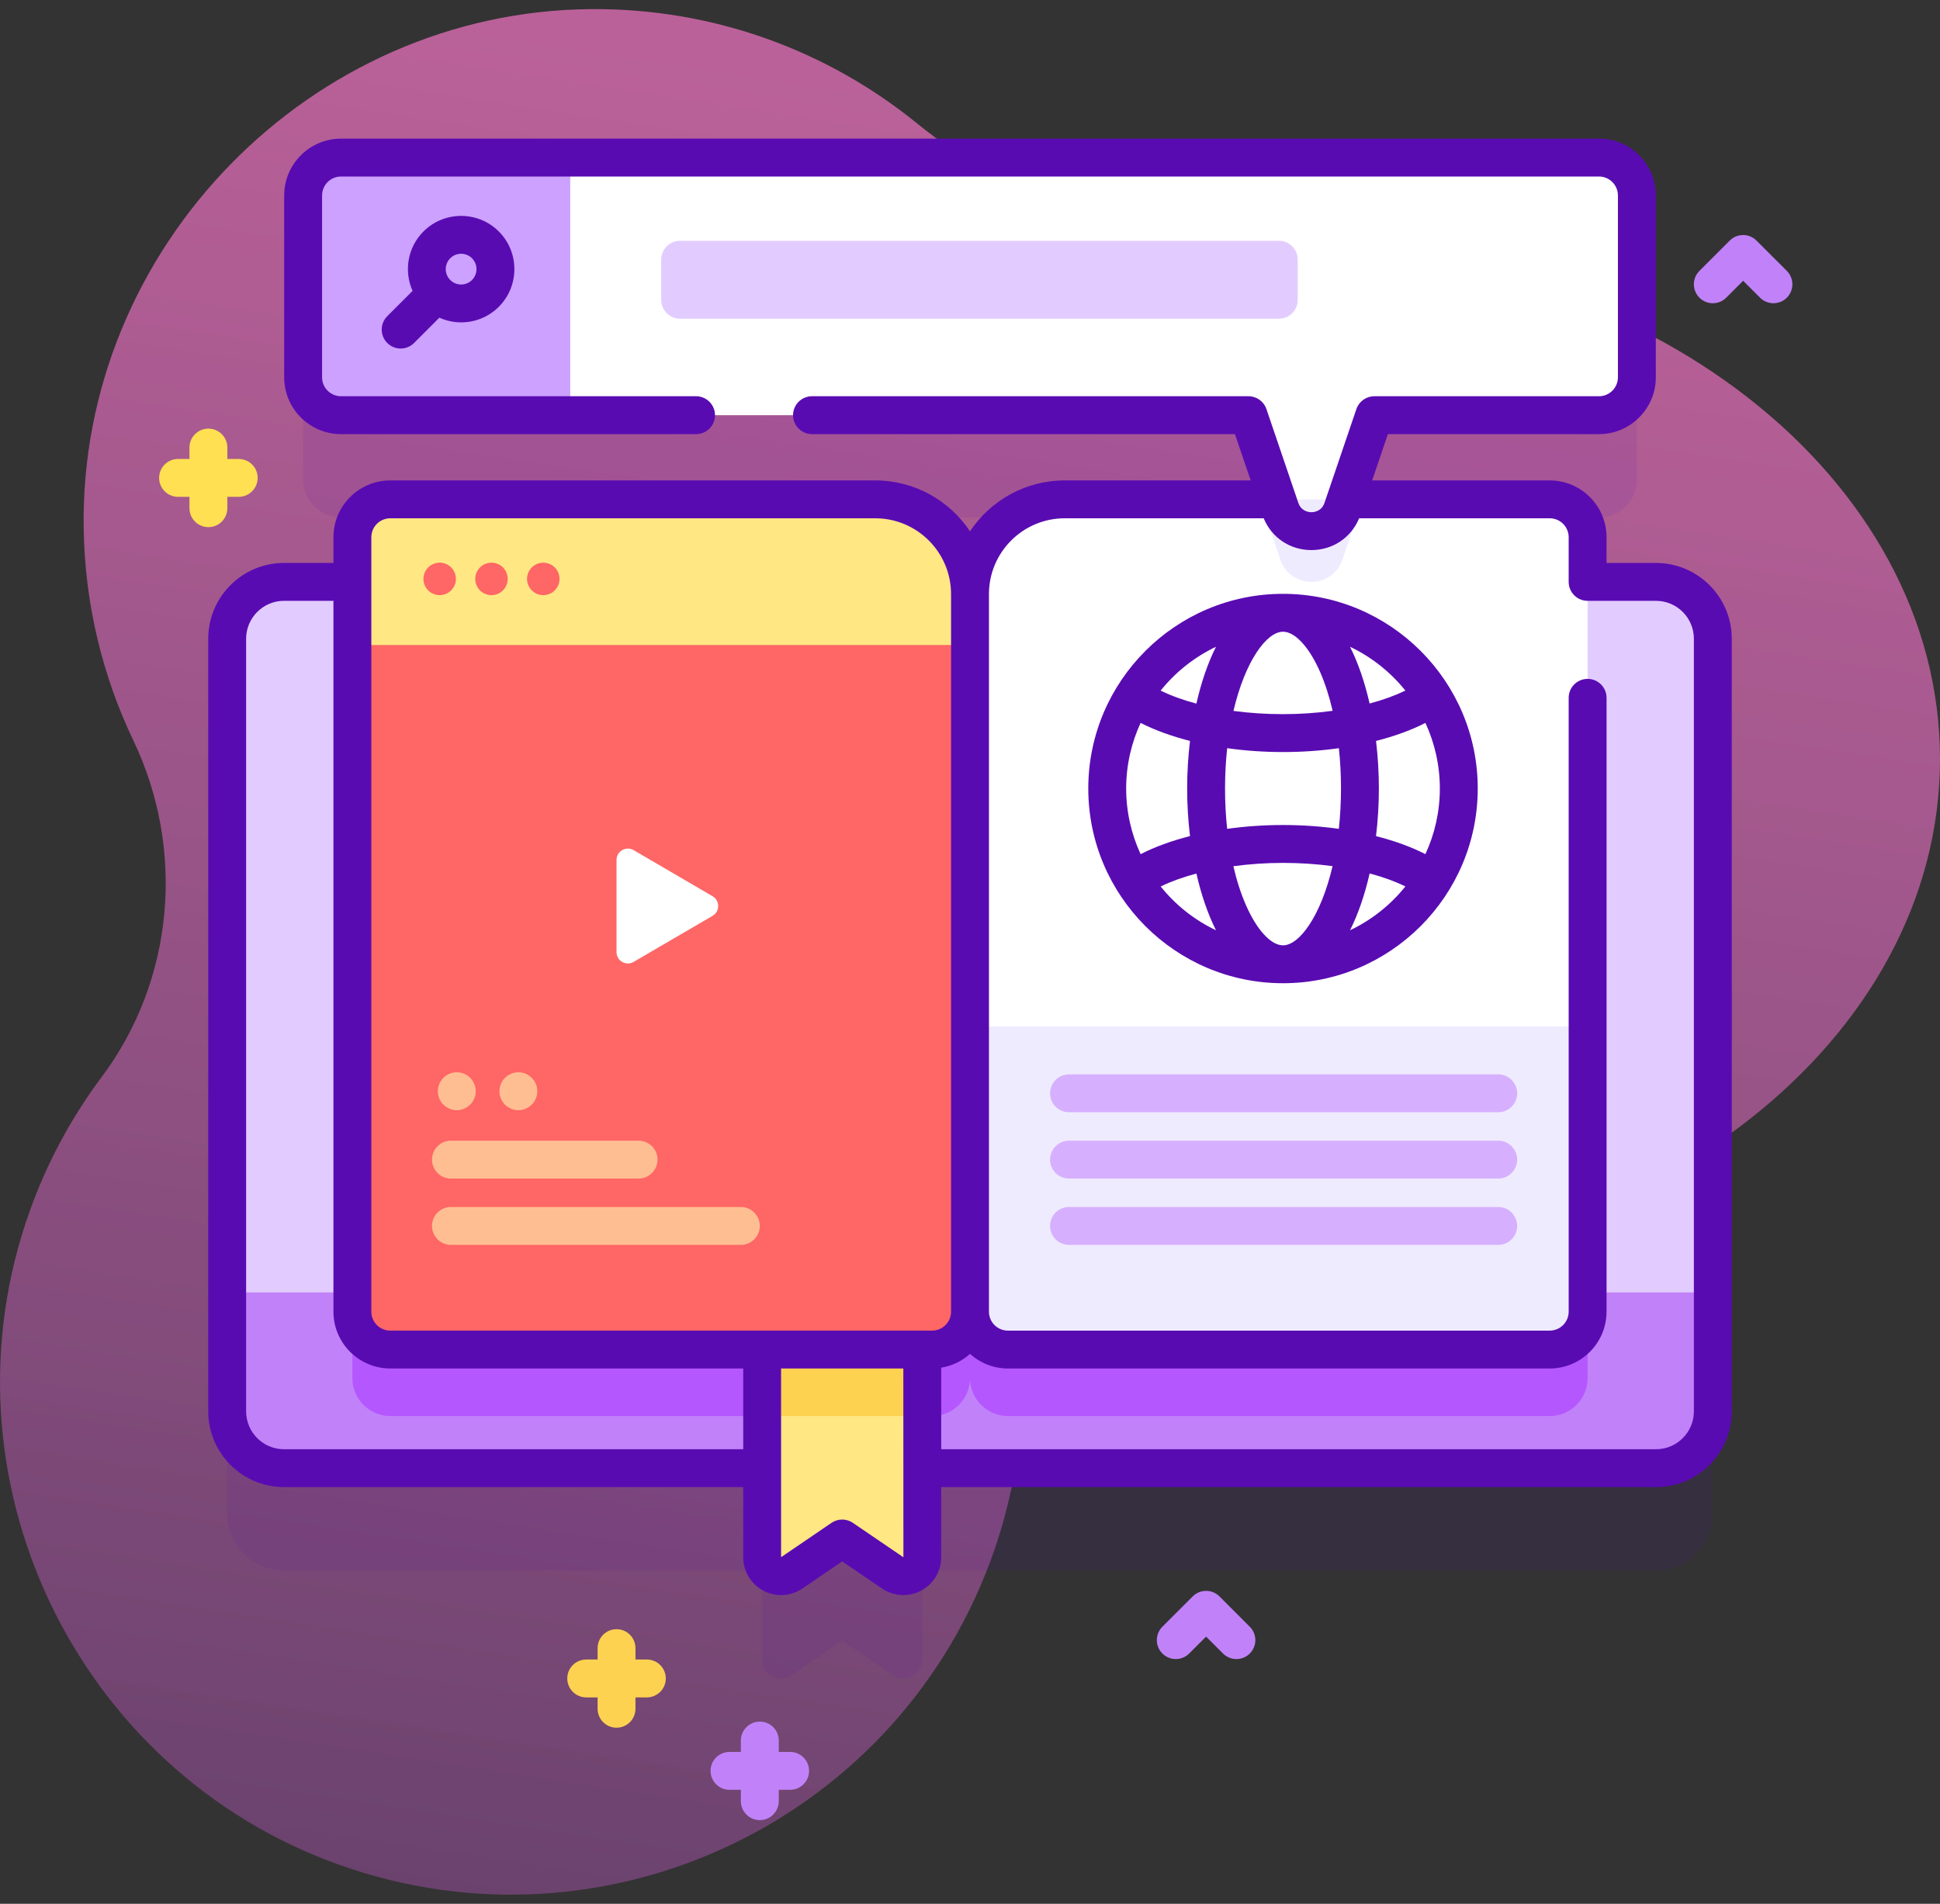 <svg width="108" height="106" viewBox="0 0 108 106" fill="none" xmlns="http://www.w3.org/2000/svg">
<rect x="0" y="0" width="108" height="106" fill="#333333" stroke="none"/>
<path d="M71.491 13.804C71.202 13.804 70.914 13.807 70.627 13.812C63.469 13.942 56.572 11.34 51.008 6.835C46.075 2.841 39.779 0.463 32.926 0.508C17.288 0.61 4.4 13.812 4.659 29.448C4.728 33.658 5.713 37.646 7.421 41.221C10.332 47.313 9.705 54.56 5.66 59.965C3.989 62.198 2.622 64.715 1.639 67.476C-3.598 82.19 4.138 98.546 18.841 103.814C33.814 109.179 50.233 101.249 55.373 86.253C55.754 85.142 56.062 84.024 56.3 82.903C57.811 75.789 64.017 70.695 71.291 70.725C71.357 70.726 71.424 70.726 71.491 70.726C91.655 70.726 108 57.984 108 42.265C108 26.547 91.654 13.804 71.491 13.804Z" fill="url(#paint0_linear)"/>
<path opacity="0.1" d="M89.016 14.469H18.984C17.819 14.469 16.875 15.413 16.875 16.578V26.703C16.875 27.868 17.819 28.812 18.984 28.812H69.504L71.278 34.031C71.839 35.681 74.173 35.681 74.734 34.031L76.509 28.812H89.016C90.181 28.812 91.125 27.868 91.125 26.703V16.578C91.125 15.413 90.181 14.469 89.016 14.469Z" fill="#590BB2"/>
<path opacity="0.1" d="M92.188 38.095H15.812C14.063 38.095 12.648 39.51 12.648 41.259V84.277C12.648 86.026 14.063 87.441 15.812 87.441H42.428V92.398C42.428 93.246 43.377 93.746 44.078 93.27L46.885 91.356L49.693 93.27C50.393 93.746 51.342 93.246 51.342 92.398V87.441H92.188C93.937 87.441 95.352 86.026 95.352 84.277V41.259C95.352 39.51 93.937 38.095 92.188 38.095Z" fill="#590BB2"/>
<path d="M95.352 35.563V78.582C95.352 80.329 93.936 81.746 92.188 81.746H15.812C14.065 81.746 12.648 80.329 12.648 78.582V35.563C12.648 33.816 14.065 32.399 15.812 32.399H92.188C93.936 32.399 95.352 33.816 95.352 35.563Z" fill="#C182F9"/>
<path d="M88.383 32.399V76.734C88.383 77.899 87.438 78.844 86.273 78.844H56.109C55.527 78.844 55 78.607 54.618 78.226C54.236 77.844 54 77.317 54 76.734C54 77.899 53.055 78.844 51.891 78.844H21.727C20.562 78.844 19.617 77.899 19.617 76.734V32.399H88.383Z" fill="#B557FF"/>
<path d="M95.353 71.96H12.647V35.563C12.647 33.816 14.064 32.399 15.811 32.399H92.189C93.936 32.399 95.353 33.816 95.353 35.563V71.96Z" fill="#E2CCFF"/>
<path d="M51.342 73.705V86.703C51.342 87.551 50.393 88.051 49.693 87.574L46.885 85.661L44.078 87.574C43.377 88.051 42.428 87.551 42.428 86.703V73.705H51.342Z" fill="#FFE783"/>
<path d="M42.428 73.705H51.342V78.844H42.428V73.705Z" fill="#FDD250"/>
<path d="M54 33.077V73.032C54 74.197 53.055 75.142 51.891 75.142H21.727C20.562 75.142 19.617 74.197 19.617 73.032V29.913C19.617 28.748 20.562 27.803 21.727 27.803H48.727C51.64 27.803 54 30.163 54 33.077Z" fill="#FF6666"/>
<path d="M54 35.914V33.077C54 30.163 51.64 27.803 48.727 27.803H21.727C20.562 27.803 19.617 28.748 19.617 29.913V35.914H54Z" fill="#FFE783"/>
<path d="M88.383 29.913V73.033C88.383 74.197 87.438 75.142 86.273 75.142H56.109C54.945 75.142 54 74.197 54 73.033V33.077C54 30.164 56.36 27.804 59.273 27.804H86.273C87.438 27.804 88.383 28.749 88.383 29.913Z" fill="white"/>
<path d="M54 57.148V73.032C54 74.197 54.944 75.142 56.109 75.142H86.273C87.438 75.142 88.383 74.197 88.383 73.032V57.148H54Z" fill="#EFEBFF"/>
<path d="M89.016 8.773H18.984C17.819 8.773 16.875 9.718 16.875 10.883V21.008C16.875 22.173 17.819 23.117 18.984 23.117H69.504L71.278 28.336C71.839 29.986 74.173 29.986 74.734 28.336L76.509 23.117H89.016C90.181 23.117 91.125 22.173 91.125 21.008V10.883C91.125 9.718 90.181 8.773 89.016 8.773Z" fill="white"/>
<path d="M75.876 27.804L74.733 31.162C74.172 32.811 71.839 32.811 71.278 31.162L70.137 27.804H75.876Z" fill="#EFEBFF"/>
<path d="M31.746 8.773H18.984C17.819 8.773 16.875 9.718 16.875 10.883V21.008C16.875 22.173 17.819 23.117 18.984 23.117H31.746V8.773Z" fill="#CCA1FF"/>
<path d="M34.322 47.882V53.011C34.322 53.5 34.852 53.804 35.274 53.558L39.667 50.993C40.085 50.749 40.085 50.144 39.667 49.9L35.274 47.335C34.852 47.089 34.322 47.393 34.322 47.882Z" fill="white"/>
<path d="M24.476 33.137C24.976 33.137 25.38 32.733 25.38 32.233C25.38 31.734 24.976 31.329 24.476 31.329C23.977 31.329 23.572 31.734 23.572 32.233C23.572 32.733 23.977 33.137 24.476 33.137Z" fill="#FF6666"/>
<path d="M27.36 33.137C27.86 33.137 28.264 32.733 28.264 32.233C28.264 31.734 27.86 31.329 27.36 31.329C26.861 31.329 26.456 31.734 26.456 32.233C26.456 32.733 26.861 33.137 27.36 33.137Z" fill="#FF6666"/>
<path d="M30.244 33.137C30.744 33.137 31.148 32.733 31.148 32.233C31.148 31.734 30.744 31.329 30.244 31.329C29.745 31.329 29.34 31.734 29.34 32.233C29.34 32.733 29.745 33.137 30.244 33.137Z" fill="#FF6666"/>
<path d="M35.549 65.622H25.103C24.521 65.622 24.049 65.149 24.049 64.567C24.049 63.984 24.521 63.512 25.103 63.512H35.549C36.132 63.512 36.604 63.984 36.604 64.567C36.604 65.149 36.132 65.622 35.549 65.622Z" fill="#FFBE92"/>
<path d="M41.244 69.314H25.103C24.521 69.314 24.049 68.841 24.049 68.259C24.049 67.677 24.521 67.204 25.103 67.204H41.244C41.827 67.204 42.299 67.677 42.299 68.259C42.299 68.841 41.827 69.314 41.244 69.314Z" fill="#FFBE92"/>
<path d="M25.43 61.814C26.012 61.814 26.484 61.341 26.484 60.759C26.484 60.176 26.012 59.704 25.43 59.704C24.847 59.704 24.375 60.176 24.375 60.759C24.375 61.341 24.847 61.814 25.43 61.814Z" fill="#FFBE92"/>
<path d="M28.857 61.814C29.44 61.814 29.912 61.341 29.912 60.759C29.912 60.176 29.44 59.704 28.857 59.704C28.275 59.704 27.803 60.176 27.803 60.759C27.803 61.341 28.275 61.814 28.857 61.814Z" fill="#FFBE92"/>
<path d="M71.191 17.747H37.863C37.281 17.747 36.808 17.274 36.808 16.692V14.461C36.808 13.878 37.281 13.406 37.863 13.406H71.191C71.774 13.406 72.246 13.878 72.246 14.461V16.692C72.246 17.274 71.774 17.747 71.191 17.747Z" fill="#E2CCFF"/>
<path d="M92.189 31.344H89.437V29.913C89.437 28.168 88.018 26.749 86.273 26.749H76.388L77.264 24.172H89.016C90.76 24.172 92.18 22.752 92.18 21.008V10.883C92.18 9.138 90.76 7.719 89.016 7.719H18.984C17.24 7.719 15.82 9.138 15.82 10.883V21.008C15.82 22.752 17.24 24.172 18.984 24.172H38.749C39.332 24.172 39.804 23.7 39.804 23.117C39.804 22.535 39.332 22.062 38.749 22.062H18.984C18.403 22.062 17.93 21.589 17.93 21.008V10.883C17.93 10.301 18.403 9.828 18.984 9.828H89.016C89.597 9.828 90.07 10.301 90.07 10.883V21.008C90.07 21.589 89.597 22.062 89.016 22.062H76.509C76.057 22.062 75.656 22.35 75.51 22.777L73.736 27.996C73.571 28.481 73.136 28.519 73.006 28.519H73.006C72.877 28.519 72.442 28.481 72.277 27.996L70.502 22.777C70.357 22.35 69.955 22.062 69.504 22.062H45.204C44.621 22.062 44.149 22.535 44.149 23.117C44.149 23.7 44.621 24.172 45.204 24.172H68.748L69.625 26.749H59.273C57.074 26.749 55.134 27.877 54 29.584C52.865 27.877 50.925 26.749 48.726 26.749H21.727C19.982 26.749 18.562 28.168 18.562 29.913V31.344H15.811C13.485 31.344 11.592 33.237 11.592 35.563V78.582C11.592 80.909 13.485 82.801 15.811 82.801H41.374V86.703C41.374 87.487 41.804 88.201 42.497 88.568C43.191 88.934 44.023 88.888 44.671 88.446L46.885 86.938L49.1 88.446C49.457 88.69 49.871 88.813 50.287 88.813C50.624 88.813 50.963 88.732 51.273 88.568C51.966 88.201 52.397 87.487 52.397 86.703V82.801H92.189C94.515 82.801 96.408 80.909 96.408 78.582V35.563C96.408 33.237 94.515 31.344 92.189 31.344ZM20.672 29.913C20.672 29.331 21.145 28.858 21.727 28.858H48.726C51.053 28.858 52.945 30.751 52.945 33.077V73.032C52.945 73.614 52.472 74.087 51.89 74.087H21.727C21.145 74.087 20.672 73.614 20.672 73.032V29.913ZM15.811 80.692C14.648 80.692 13.702 79.746 13.702 78.582V35.563C13.702 34.4 14.648 33.453 15.811 33.453H18.562V73.032C18.562 74.777 19.982 76.196 21.727 76.196H41.374V80.692H15.811V80.692ZM50.287 86.703L47.479 84.79C47.121 84.546 46.65 84.546 46.291 84.79L43.483 86.703V76.196H50.288L50.293 86.706C50.293 86.706 50.291 86.705 50.287 86.703ZM94.298 78.582C94.298 79.746 93.352 80.692 92.189 80.692H52.397V76.152C53.007 76.053 53.559 75.78 54 75.384C54.56 75.887 55.298 76.197 56.11 76.197H86.273C88.018 76.197 89.437 74.777 89.437 73.032V38.854C89.437 38.272 88.965 37.799 88.383 37.799C87.8 37.799 87.328 38.272 87.328 38.854V73.032C87.328 73.614 86.855 74.087 86.273 74.087H56.109C55.528 74.087 55.055 73.614 55.055 73.032V33.077C55.055 30.75 56.947 28.858 59.273 28.858H70.35C70.797 29.939 71.819 30.628 73.006 30.628H73.006C74.194 30.628 75.216 29.939 75.663 28.858H86.273C86.855 28.858 87.328 29.331 87.328 29.913V32.399C87.328 32.905 87.687 33.339 88.183 33.435C88.259 33.449 88.335 33.455 88.41 33.454H92.189C93.352 33.454 94.298 34.4 94.298 35.563V78.582Z" fill="#590BB2"/>
<path d="M21.559 19.097C21.765 19.303 22.035 19.406 22.305 19.406C22.575 19.406 22.845 19.303 23.051 19.097L24.459 17.688C24.844 17.86 25.257 17.949 25.671 17.949C26.431 17.949 27.19 17.66 27.768 17.082C28.925 15.926 28.925 14.044 27.768 12.888C26.612 11.732 24.73 11.732 23.574 12.888C22.681 13.781 22.48 15.107 22.968 16.197L21.559 17.605C21.147 18.017 21.147 18.685 21.559 19.097ZM25.065 14.38C25.232 14.213 25.451 14.129 25.671 14.129C25.89 14.129 26.109 14.213 26.276 14.38C26.61 14.713 26.61 15.257 26.276 15.591C25.943 15.925 25.399 15.925 25.066 15.591C24.732 15.257 24.731 14.713 25.065 14.38Z" fill="#590BB2"/>
<path d="M71.425 33.064C65.448 33.064 60.585 37.927 60.585 43.904C60.585 49.882 65.448 54.745 71.425 54.745C77.403 54.745 82.266 49.882 82.266 43.904C82.266 37.927 77.403 33.064 71.425 33.064ZM80.156 43.904C80.156 45.208 79.867 46.445 79.352 47.557C78.559 47.152 77.627 46.815 76.603 46.554C76.708 45.68 76.762 44.788 76.762 43.904C76.762 43.021 76.708 42.129 76.604 41.255C77.627 40.994 78.559 40.657 79.353 40.251C79.867 41.364 80.156 42.6 80.156 43.904ZM71.425 52.635C70.757 52.635 69.967 51.779 69.364 50.401C69.08 49.754 68.845 49.023 68.662 48.231C69.546 48.11 70.478 48.045 71.425 48.045C72.378 48.045 73.306 48.108 74.184 48.226C73.534 51.002 72.337 52.635 71.425 52.635ZM71.425 45.936C70.357 45.936 69.311 46.01 68.316 46.149C68.238 45.425 68.198 44.673 68.198 43.904C68.198 43.111 68.241 42.362 68.317 41.659C69.313 41.799 70.359 41.873 71.425 41.873C72.493 41.873 73.539 41.798 74.535 41.659C74.613 42.383 74.653 43.136 74.653 43.904C74.653 44.697 74.609 45.446 74.533 46.149C73.537 46.01 72.491 45.936 71.425 45.936ZM62.694 43.904C62.694 42.6 62.984 41.363 63.498 40.251C64.291 40.656 65.223 40.993 66.247 41.254C66.143 42.129 66.089 43.021 66.089 43.904C66.089 44.788 66.143 45.679 66.247 46.553C65.223 46.814 64.292 47.152 63.498 47.558C62.984 46.446 62.694 45.208 62.694 43.904ZM71.425 35.173C72.094 35.173 72.884 36.029 73.487 37.407C73.77 38.054 74.005 38.786 74.188 39.577C73.304 39.698 72.372 39.763 71.425 39.763C70.473 39.763 69.544 39.701 68.667 39.583C69.316 36.807 70.514 35.173 71.425 35.173ZM78.236 38.45C77.658 38.731 76.988 38.974 76.246 39.171C75.982 38.009 75.618 36.93 75.156 36.012C76.359 36.583 77.411 37.422 78.236 38.45ZM67.694 36.012C67.232 36.932 66.867 38.012 66.603 39.176C65.864 38.98 65.193 38.736 64.613 38.452C65.438 37.423 66.49 36.584 67.694 36.012ZM64.615 49.358C65.192 49.078 65.863 48.835 66.604 48.638C66.868 49.8 67.233 50.878 67.694 51.796C66.491 51.225 65.44 50.387 64.615 49.358ZM75.156 51.796C75.618 50.877 75.984 49.796 76.248 48.632C76.987 48.829 77.657 49.072 78.238 49.356C77.413 50.386 76.36 51.225 75.156 51.796Z" fill="#590BB2"/>
<path d="M84.461 68.259C84.461 68.841 83.989 69.314 83.406 69.314H59.511C58.929 69.314 58.457 68.841 58.457 68.259C58.457 67.677 58.929 67.204 59.511 67.204H83.406C83.989 67.204 84.461 67.677 84.461 68.259Z" fill="#D6B0FF"/>
<path d="M84.461 64.567C84.461 65.149 83.989 65.621 83.406 65.621H59.511C58.929 65.621 58.457 65.149 58.457 64.567C58.457 63.984 58.929 63.512 59.511 63.512H83.406C83.989 63.512 84.461 63.984 84.461 64.567Z" fill="#D6B0FF"/>
<path d="M84.461 60.875C84.461 61.457 83.989 61.929 83.406 61.929H59.511C58.929 61.929 58.457 61.457 58.457 60.875C58.457 60.293 58.929 59.82 59.511 59.82H83.406C83.989 59.82 84.461 60.293 84.461 60.875Z" fill="#D6B0FF"/>
<path d="M98.727 16.883C98.457 16.883 98.187 16.78 97.982 16.575L97.04 15.633L96.098 16.575C95.686 16.986 95.018 16.986 94.607 16.575C94.195 16.163 94.195 15.495 94.607 15.083L96.294 13.396C96.706 12.984 97.374 12.984 97.785 13.396L99.473 15.083C99.885 15.495 99.885 16.163 99.473 16.575C99.267 16.78 98.997 16.883 98.727 16.883Z" fill="#C182F9"/>
<path d="M68.831 92.375C68.561 92.375 68.291 92.272 68.085 92.066L67.143 91.125L66.201 92.066C65.79 92.478 65.122 92.478 64.71 92.066C64.298 91.654 64.298 90.986 64.71 90.575L66.398 88.887C66.809 88.475 67.477 88.475 67.889 88.887L69.576 90.575C69.988 90.987 69.988 91.654 69.576 92.066C69.371 92.272 69.101 92.375 68.831 92.375Z" fill="#C182F9"/>
<path d="M13.289 25.554H12.656V24.921C12.656 24.338 12.184 23.866 11.602 23.866C11.019 23.866 10.547 24.338 10.547 24.921V25.554H9.914C9.332 25.554 8.859 26.026 8.859 26.608C8.859 27.191 9.332 27.663 9.914 27.663H10.547V28.296C10.547 28.878 11.019 29.351 11.602 29.351C12.184 29.351 12.656 28.878 12.656 28.296V27.663H13.289C13.871 27.663 14.344 27.191 14.344 26.608C14.344 26.026 13.871 25.554 13.289 25.554Z" fill="#FFE052"/>
<path d="M36.01 92.4H35.377V91.767C35.377 91.184 34.905 90.712 34.322 90.712C33.74 90.712 33.268 91.184 33.268 91.767V92.4H32.635C32.052 92.4 31.58 92.872 31.58 93.454C31.58 94.037 32.052 94.509 32.635 94.509H33.268V95.142C33.268 95.724 33.74 96.197 34.322 96.197C34.905 96.197 35.377 95.724 35.377 95.142V94.509H36.01C36.592 94.509 37.065 94.037 37.065 93.454C37.065 92.872 36.592 92.4 36.01 92.4Z" fill="#FDD250"/>
<path d="M43.986 97.545H43.354V96.912C43.354 96.329 42.881 95.857 42.299 95.857C41.717 95.857 41.244 96.329 41.244 96.912V97.545H40.611C40.029 97.545 39.557 98.017 39.557 98.599C39.557 99.182 40.029 99.654 40.611 99.654H41.244V100.287C41.244 100.869 41.717 101.342 42.299 101.342C42.881 101.342 43.354 100.869 43.354 100.287V99.654H43.986C44.569 99.654 45.041 99.182 45.041 98.599C45.041 98.017 44.569 97.545 43.986 97.545Z" fill="#C182F9"/>
<defs>
<linearGradient id="paint0_linear" x1="63.684" y1="-12.596" x2="40.9" y2="136.13" gradientUnits="userSpaceOnUse">
<stop stop-color="#EA72BA" stop-opacity="0.8"/>
<stop offset="1" stop-color="#50385F"/>
</linearGradient>
</defs>
</svg>
